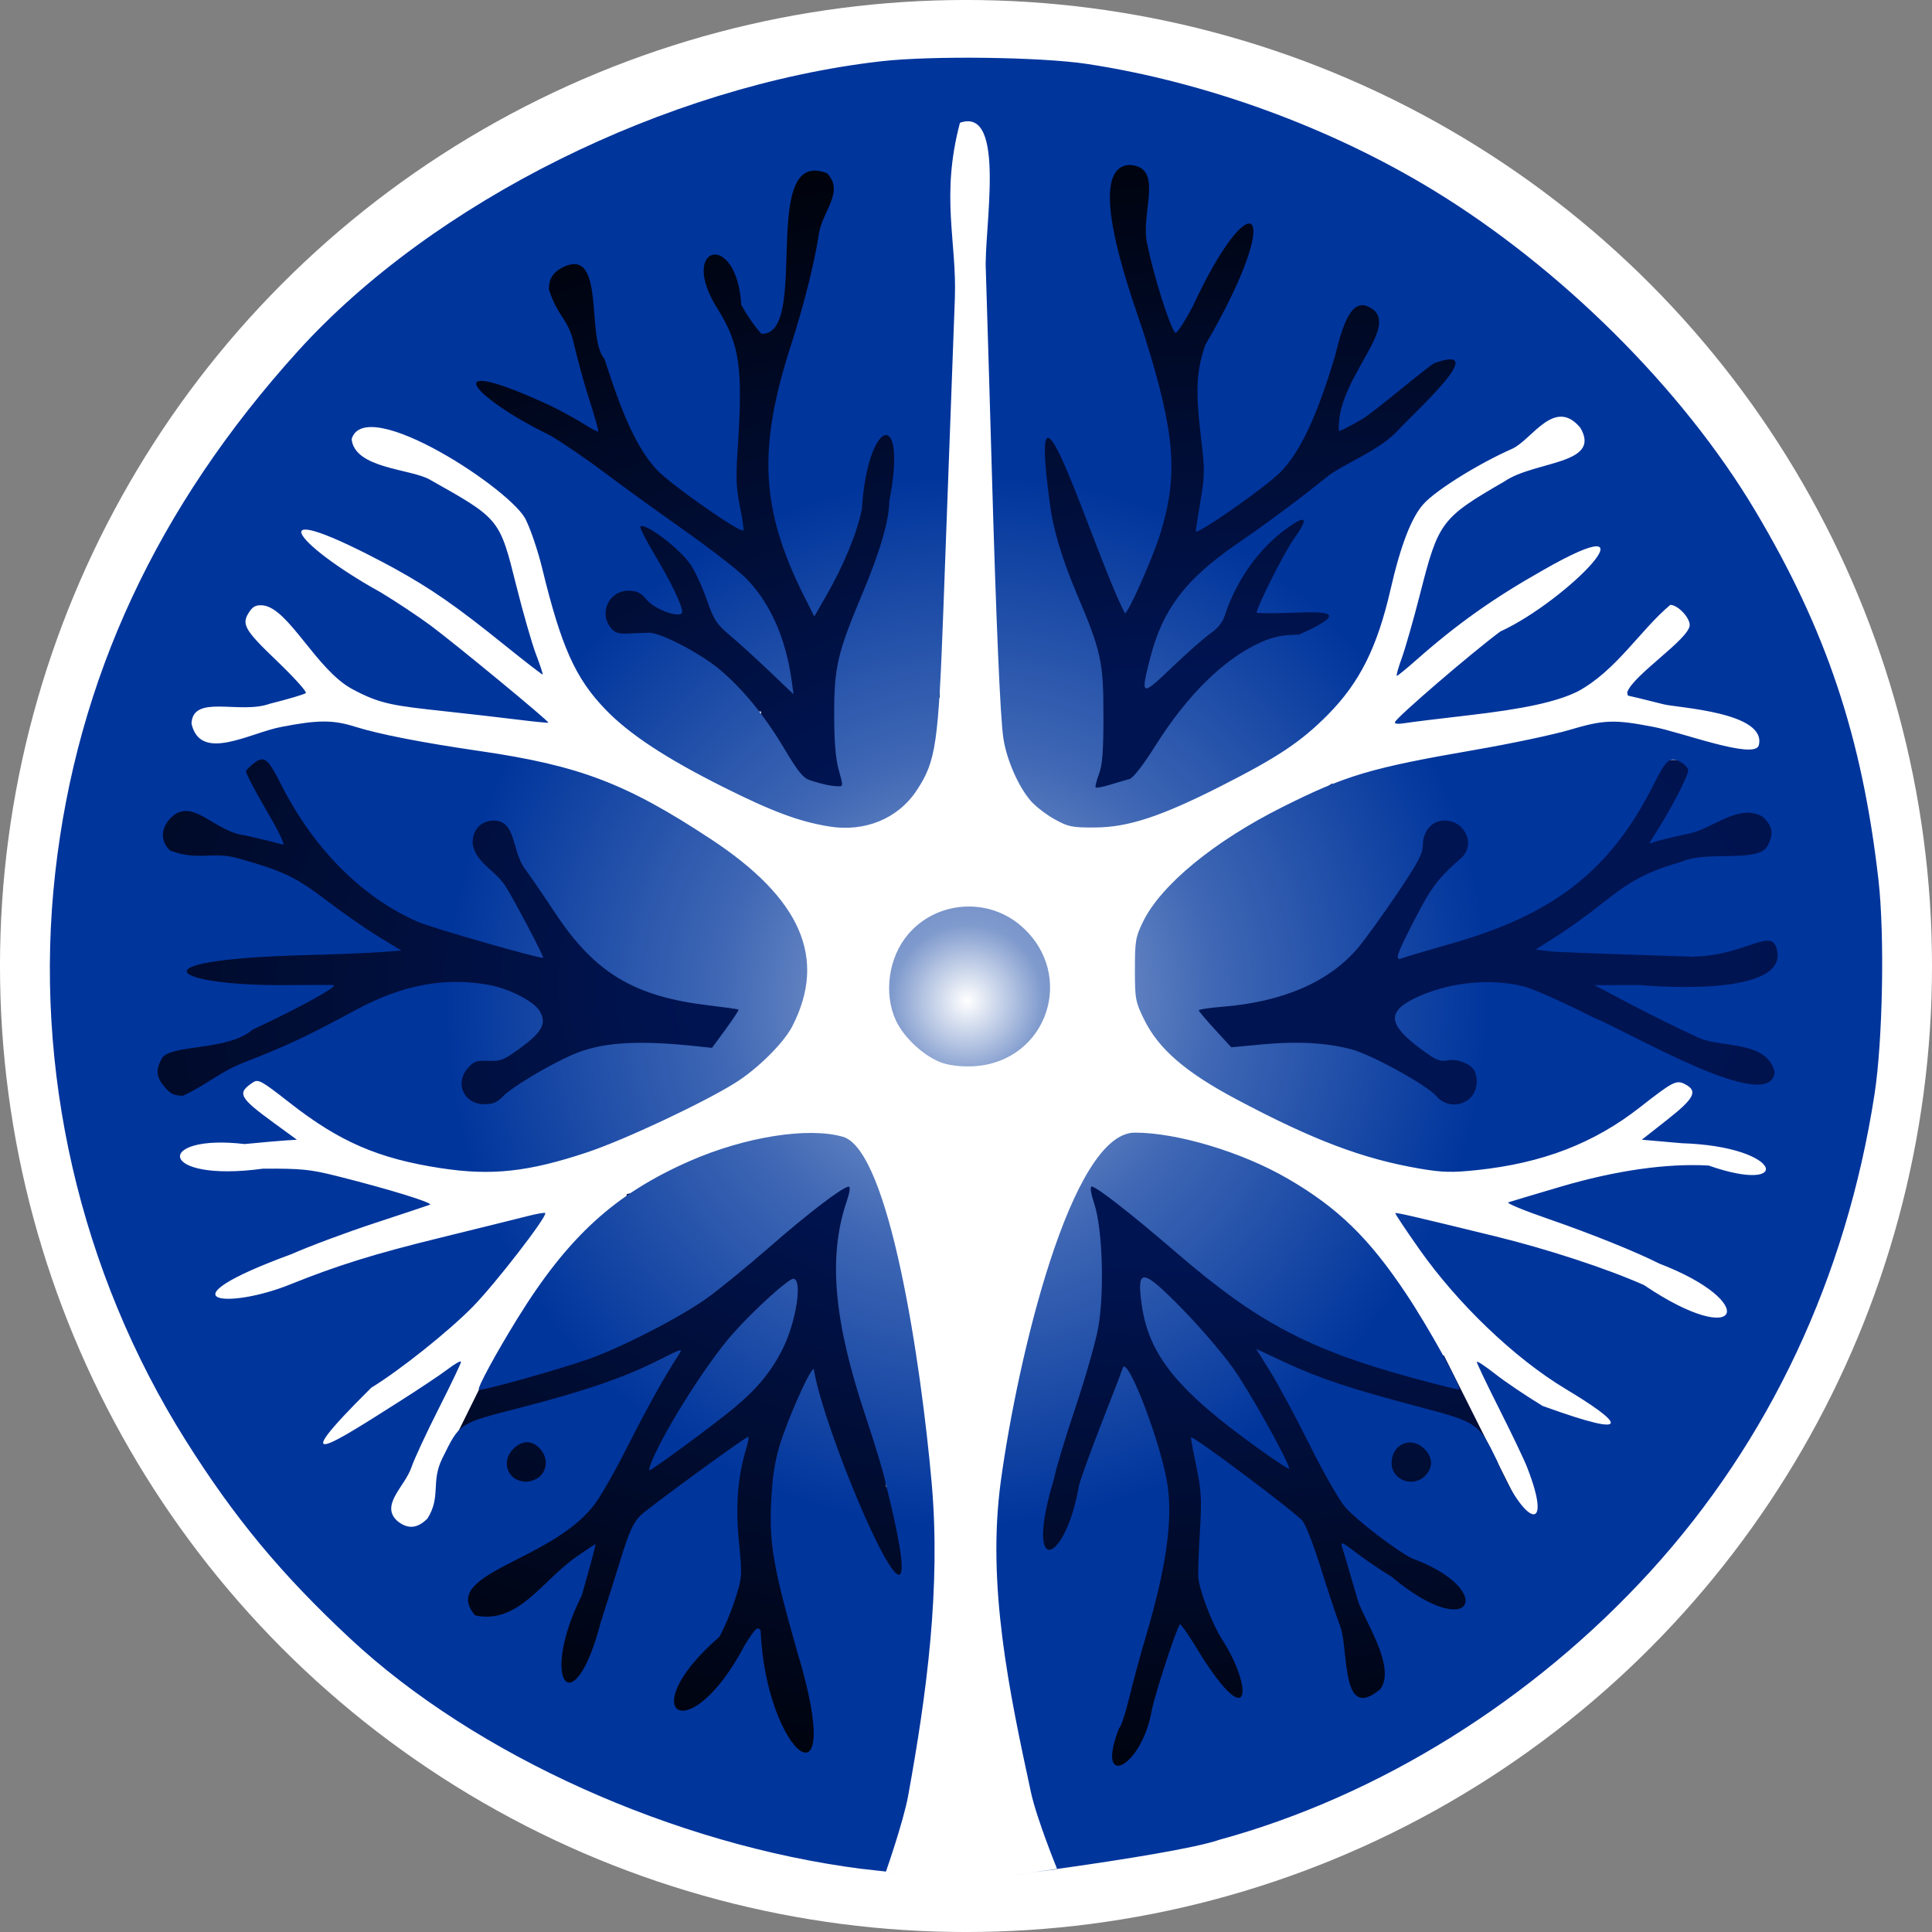 <?xml version="1.0" encoding="UTF-8" standalone="no"?>
<!-- Created with Inkscape (http://www.inkscape.org/) -->

<svg
   width="59.78mm"
   height="59.78mm"
   viewBox="0 0 59.78 59.78"
   version="1.1"
   id="svg22963"
   inkscape:version="1.2.2 (732a01da63, 2022-12-09)"
   sodipodi:docname="dottori_lab_circle2.svg"
   xmlns:inkscape="http://www.inkscape.org/namespaces/inkscape"
   xmlns:sodipodi="http://sodipodi.sourceforge.net/DTD/sodipodi-0.dtd"
   xmlns:xlink="http://www.w3.org/1999/xlink"
   xmlns="http://www.w3.org/2000/svg"
   xmlns:svg="http://www.w3.org/2000/svg">
  <rect x="0" y="0" width="59.78" height="59.78" fill="#808080" stroke="none"/>
  <sodipodi:namedview
     id="namedview22965"
     pagecolor="#505050"
     bordercolor="#eeeeee"
     borderopacity="1"
     inkscape:showpageshadow="0"
     inkscape:pageopacity="0"
     inkscape:pagecheckerboard="0"
     inkscape:deskcolor="#505050"
     inkscape:document-units="mm"
     showgrid="false"
     inkscape:zoom="0.69931958"
     inkscape:cx="215.20919"
     inkscape:cy="130.84147"
     inkscape:window-width="1920"
     inkscape:window-height="986"
     inkscape:window-x="-11"
     inkscape:window-y="-11"
     inkscape:window-maximized="1"
     inkscape:current-layer="layer1" />
  <defs
     id="defs22960">
    <radialGradient
       inkscape:collect="always"
       xlink:href="#linearGradient22958"
       id="radialGradient6972-5"
       cx="27.957"
       cy="-263.784"
       fx="27.957"
       fy="-263.784"
       r="71.915"
       gradientUnits="userSpaceOnUse"
       gradientTransform="matrix(-0.712,0.027,-0.015,-0.398,128.978,-76.29)" />
    <linearGradient
       inkscape:collect="always"
       id="linearGradient22958">
      <stop
         style="stop-color:#001452;stop-opacity:1;"
         offset="0.312"
         id="stop22954" />
      <stop
         style="stop-color:#000000;stop-opacity:1;"
         offset="1"
         id="stop22956" />
    </linearGradient>
    <radialGradient
       inkscape:collect="always"
       xlink:href="#linearGradient22156"
       id="radialGradient6980-1"
       cx="8.427"
       cy="-261.489"
       fx="8.427"
       fy="-261.489"
       r="71.136"
       gradientTransform="matrix(0.189,-0.353,0.348,0.186,194.715,82.115)"
       gradientUnits="userSpaceOnUse" />
    <linearGradient
       inkscape:collect="always"
       id="linearGradient22156">
      <stop
         style="stop-color:#ffffff;stop-opacity:1;"
         offset="0"
         id="stop22152" />
      <stop
         style="stop-color:#7f9acd;stop-opacity:1;"
         offset="0.083"
         id="stop22716" />
      <stop
         style="stop-color:#3f67b4;stop-opacity:1;"
         offset="0.274"
         id="stop22718" />
      <stop
         style="stop-color:#00359c;stop-opacity:1;"
         offset="0.573"
         id="stop22154" />
    </linearGradient>
  </defs>
  <g
     inkscape:label="Layer 1"
     inkscape:groupmode="layer"
     id="layer1"
     transform="translate(-48.427,-30.645)">
    <g
       id="g23119"
       transform="translate(-26.956,31.107)">
      <circle
         style="fill:url(#radialGradient6972-5);fill-opacity:1;stroke:none;stroke-width:2.465;stroke-linecap:round;stroke-dasharray:none;stroke-opacity:1"
         id="path2923-7-0"
         cx="105.273"
         cy="29.428"
         r="28.658" />
      <rect
         style="fill:#ffffff;fill-opacity:1;stroke:none;stroke-width:1.817;stroke-linecap:round;stroke-dasharray:none;stroke-opacity:1"
         id="rect4549-5"
         width="6.237"
         height="7.196"
         x="102.339"
         y="51.514" />
      <rect
         style="fill:#ffffff;fill-opacity:1;stroke:none;stroke-width:0.761;stroke-linecap:round;stroke-dasharray:none;stroke-opacity:1"
         id="rect3329-2-3-9"
         width="3.176"
         height="3.157"
         x="96.537"
         y="-2.502"
         transform="rotate(26.296)" />
      <rect
         style="fill:#ffffff;fill-opacity:1;stroke:none;stroke-width:1.526;stroke-linecap:round;stroke-dasharray:none;stroke-opacity:1"
         id="rect3329-2-8-3"
         width="6.37"
         height="6.332"
         x="91.428"
         y="-22.479"
         transform="rotate(36.457)" />
      <rect
         style="fill:#ffffff;fill-opacity:1;stroke:none;stroke-width:2.315;stroke-linecap:round;stroke-dasharray:none;stroke-opacity:1"
         id="rect3329-9"
         width="14.662"
         height="6.332"
         x="80.111"
         y="33.978" />
      <rect
         style="fill:#ffffff;fill-opacity:1;stroke:none;stroke-width:1.526;stroke-linecap:round;stroke-dasharray:none;stroke-opacity:1"
         id="rect3329-2-5"
         width="6.37"
         height="6.332"
         x="82.354"
         y="32.847" />
      <rect
         style="fill:#ffffff;fill-opacity:1;stroke:none;stroke-width:1.424;stroke-linecap:round;stroke-dasharray:none;stroke-opacity:1"
         id="rect3329-2-7-5"
         width="5.088"
         height="6.898"
         x="84.289"
         y="40.211" />
      <rect
         style="fill:#ffffff;fill-opacity:1;stroke:none;stroke-width:2.703;stroke-linecap:round;stroke-dasharray:none;stroke-opacity:1"
         id="rect3327-3"
         width="18.936"
         height="3.3"
         x="58.566"
         y="56.82"
         transform="matrix(0.968,-0.251,0.423,0.906,0,0)" />
      <rect
         style="fill:#ffffff;fill-opacity:1;stroke:none;stroke-width:2.315;stroke-linecap:round;stroke-dasharray:none;stroke-opacity:1"
         id="rect3325-7"
         width="3.053"
         height="13.795"
         x="103.857"
         y="44.343" />
      <rect
         style="fill:#ffffff;fill-opacity:1;stroke:none;stroke-width:3.981;stroke-linecap:round;stroke-dasharray:none;stroke-opacity:1"
         id="rect3187-9-4-3"
         width="5.315"
         height="10.963"
         x="84.074"
         y="12.159" />
      <rect
         style="fill:#ffffff;fill-opacity:1;stroke:none;stroke-width:3.838;stroke-linecap:round;stroke-dasharray:none;stroke-opacity:1"
         id="rect3187-9-4-7-8"
         width="5.315"
         height="10.19"
         x="87.645"
         y="13.572" />
      <rect
         style="fill:#ffffff;fill-opacity:1;stroke:none;stroke-width:2.665;stroke-linecap:round;stroke-dasharray:none;stroke-opacity:1"
         id="rect3187-9-4-7-6-5"
         width="5.315"
         height="4.913"
         x="90.417"
         y="19.475" />
      <rect
         style="fill:#ffffff;fill-opacity:1;stroke:none;stroke-width:2.665;stroke-linecap:round;stroke-dasharray:none;stroke-opacity:1"
         id="rect3187-9-4-7-6-3-5"
         width="5.315"
         height="4.913"
         x="93.615"
         y="21.554" />
      <rect
         style="fill:#ffffff;fill-opacity:1;stroke:none;stroke-width:2.791;stroke-linecap:round;stroke-dasharray:none;stroke-opacity:1"
         id="rect3187-1"
         width="5.315"
         height="5.39"
         x="80.945"
         y="17.421" />
      <rect
         style="fill:#ffffff;fill-opacity:1;stroke:none;stroke-width:2.791;stroke-linecap:round;stroke-dasharray:none;stroke-opacity:1"
         id="rect3187-4-7"
         width="5.315"
         height="5.39"
         x="98.147"
         y="24.122" />
      <rect
         style="fill:#ffffff;fill-opacity:1;stroke:none;stroke-width:2.998;stroke-linecap:round;stroke-dasharray:none;stroke-opacity:1"
         id="rect3187-9-0"
         width="5.315"
         height="6.219"
         x="98.825"
         y="28.795" />
      <rect
         style="fill:#ffffff;fill-opacity:1;stroke:none;stroke-width:2.998;stroke-linecap:round;stroke-dasharray:none;stroke-opacity:1"
         id="rect3187-9-2-4"
         width="5.315"
         height="6.219"
         x="95.819"
         y="47.476"
         transform="rotate(-8.143)" />
      <rect
         style="fill:#ffffff;fill-opacity:1;stroke:none;stroke-width:5.169;stroke-linecap:round;stroke-dasharray:none;stroke-opacity:1"
         id="rect2977-0"
         width="4.975"
         height="24.424"
         x="102.801"
         y="21.125" />
      <circle
         style="fill:none;fill-opacity:1;stroke:#ffffff;stroke-width:2.465;stroke-linecap:round;stroke-dasharray:none;stroke-opacity:1"
         id="path2923-6"
         cx="105.273"
         cy="29.428"
         r="28.658" />
      <rect
         style="fill:#ffffff;fill-opacity:1;stroke:none;stroke-width:19.103;stroke-linecap:round;stroke-dasharray:none;stroke-opacity:1"
         id="rect2869-6"
         width="1.809"
         height="53.334"
         x="104.46"
         y="1.902" />
      <rect
         style="fill:#ffffff;fill-opacity:1;stroke:none;stroke-width:3.426;stroke-linecap:round;stroke-dasharray:none;stroke-opacity:1"
         id="rect3401-22"
         width="5.917"
         height="10.823"
         x="106.436"
         y="24.393" />
      <rect
         style="fill:#ffffff;fill-opacity:1;stroke:none;stroke-width:3.426;stroke-linecap:round;stroke-dasharray:none;stroke-opacity:1"
         id="rect3401-2-8"
         width="5.917"
         height="10.823"
         x="108.331"
         y="-20.546"
         transform="rotate(24.946)" />
      <rect
         style="fill:#ffffff;fill-opacity:1;stroke:none;stroke-width:3.751;stroke-linecap:round;stroke-dasharray:none;stroke-opacity:1"
         id="rect3401-8-0"
         width="5.171"
         height="14.848"
         x="-8.001"
         y="-128.158"
         transform="matrix(-0.716,0.698,-0.943,-0.332,0,0)" />
      <rect
         style="fill:#ffffff;fill-opacity:1;stroke:none;stroke-width:3.224;stroke-linecap:round;stroke-dasharray:none;stroke-opacity:1"
         id="rect3401-27-6"
         width="6.002"
         height="9.45"
         x="64.209"
         y="94.16"
         transform="matrix(0.858,-0.514,0.695,0.719,0,0)" />
      <rect
         style="fill:#ffffff;fill-opacity:1;stroke:none;stroke-width:1.079;stroke-linecap:round;stroke-dasharray:none;stroke-opacity:1"
         id="rect3460-3"
         width="1.998"
         height="2.299"
         x="126.284"
         y="32.96" />
      <rect
         style="fill:#ffffff;fill-opacity:1;stroke:none;stroke-width:1.079;stroke-linecap:round;stroke-dasharray:none;stroke-opacity:1"
         id="rect3460-1-6"
         width="1.998"
         height="2.299"
         x="128.564"
         y="34.562" />
      <rect
         style="fill:#ffffff;fill-opacity:1;stroke:none;stroke-width:2.315;stroke-linecap:round;stroke-dasharray:none;stroke-opacity:1"
         id="rect3506-9"
         width="9.084"
         height="3.128"
         x="117.728"
         y="38.35" />
      <rect
         style="fill:#ffffff;fill-opacity:1;stroke:none;stroke-width:2.663;stroke-linecap:round;stroke-dasharray:none;stroke-opacity:1"
         id="rect3508-1"
         width="3.918"
         height="8.299"
         x="90.722"
         y="70.074"
         transform="matrix(0.968,-0.252,0.448,0.894,0,0)" />
      <rect
         style="fill:#ffffff;fill-opacity:1;stroke:none;stroke-width:2.315;stroke-linecap:round;stroke-dasharray:none;stroke-opacity:1"
         id="rect3510-3"
         width="19.136"
         height="2.345"
         x="75.93"
         y="83.468"
         transform="rotate(-34.62)" />
      <rect
         style="fill:#ffffff;fill-opacity:1;stroke:none;stroke-width:2.199;stroke-linecap:round;stroke-dasharray:none;stroke-opacity:1"
         id="rect3525-7"
         width="8.849"
         height="8.795"
         x="116.608"
         y="15.216" />
      <rect
         style="fill:#ffffff;fill-opacity:1;stroke:none;stroke-width:2.323;stroke-linecap:round;stroke-dasharray:none;stroke-opacity:1"
         id="rect3540-9"
         width="9.222"
         height="3.838"
         x="75.083"
         y="91.356"
         transform="rotate(-42.629)" />
      <rect
         style="fill:#ffffff;fill-opacity:1;stroke:none;stroke-width:2.315;stroke-linecap:round;stroke-dasharray:none;stroke-opacity:1"
         id="rect3555-8"
         width="5.97"
         height="5.57"
         x="124.364"
         y="17.481" />
      <rect
         style="fill:#ffffff;fill-opacity:1;stroke:none;stroke-width:2.315;stroke-linecap:round;stroke-dasharray:none;stroke-opacity:1"
         id="rect3557-5"
         width="1.439"
         height="3.465"
         x="105.841"
         y="19.08" />
      <rect
         style="fill:#ffffff;fill-opacity:1;stroke:none;stroke-width:2.315;stroke-linecap:round;stroke-dasharray:none;stroke-opacity:1"
         id="rect4585-3"
         width="5.717"
         height="5.104"
         x="102.645"
         y="52.607" />
      <path
         style="fill:url(#radialGradient6980-1);fill-opacity:1;stroke-width:0.088"
         d="m 102.04,57.364 c -5.804,-0.746 -11.946,-3.512 -15.82,-7.124 -2.134,-1.989 -3.581,-3.733 -5.092,-6.135 -3.277,-5.208 -4.718,-11.475 -4.037,-17.555 0.672,-5.998 3.155,-11.335 7.513,-16.15 4.18,-4.618 11.385,-8.2 18.034,-8.965 1.555,-0.179 4.965,-0.135 6.392,0.083 3.666,0.559 7.505,1.958 10.688,3.896 3.957,2.409 7.724,6.155 9.965,9.91 2.21,3.703 3.32,7.025 3.824,11.446 0.194,1.7 0.133,4.968 -0.123,6.629 -0.875,5.664 -3.253,10.725 -6.939,14.767 -3.628,3.978 -8.394,6.947 -13.314,8.293 -1.527,0.535 -9.224,1.439 -5.036,0.916 0,0 -0.634,-1.556 -0.811,-2.374 -0.681,-3.147 -1.369,-6.424 -0.936,-9.615 0.519,-3.822 2.174,-10.802 4.15,-10.802 1.316,0 3.322,0.604 4.735,1.426 1.546,0.899 2.501,1.827 3.65,3.547 0.698,1.045 1.726,2.898 1.65,2.974 -0.015,0.015 -0.66,-0.145 -1.432,-0.355 -3.201,-0.87 -4.814,-1.722 -7.287,-3.852 -1.427,-1.229 -2.507,-2.073 -2.655,-2.073 -0.056,0 -0.021,0.218 0.087,0.549 0.25,0.763 0.312,2.7 0.122,3.798 -0.075,0.435 -0.395,1.557 -0.709,2.492 -0.315,0.935 -0.614,1.93 -0.665,2.21 -0.945,3.126 0.356,2.647 0.775,0.199 0.061,-0.233 0.382,-1.116 0.713,-1.961 0.331,-0.845 0.619,-1.596 0.64,-1.668 0.131,-0.447 1.218,2.403 1.391,3.648 0.155,1.114 -0.053,2.551 -0.669,4.633 -0.172,0.579 -0.409,1.452 -0.526,1.939 -0.118,0.487 -0.256,0.9 -0.307,0.917 -0.766,1.949 0.712,1.252 1.017,-0.587 0.13,-0.587 0.77,-2.529 0.865,-2.624 0.019,-0.019 0.219,0.261 0.444,0.623 1.76,2.923 1.849,1.387 0.867,-0.142 -0.332,-0.522 -0.733,-1.585 -0.746,-1.977 -0.006,-0.181 0.019,-0.822 0.055,-1.426 0.057,-0.942 0.041,-1.221 -0.115,-1.972 -0.1,-0.481 -0.173,-0.881 -0.163,-0.89 0.066,-0.058 3.305,2.373 3.461,2.598 0.107,0.154 0.355,0.799 0.552,1.435 0.197,0.636 0.474,1.47 0.616,1.853 0.253,0.759 0.008,2.947 1.235,1.899 0.495,-0.695 -0.538,-2.177 -0.706,-2.755 -0.227,-0.782 -0.443,-1.517 -0.481,-1.633 -0.061,-0.185 -0.008,-0.163 0.446,0.182 0.283,0.216 0.772,0.548 1.086,0.737 2.522,2.117 3.284,0.395 0.615,-0.577 -0.493,-0.252 -1.676,-1.159 -2.041,-1.565 -0.183,-0.204 -0.672,-1.056 -1.104,-1.925 -0.427,-0.857 -0.975,-1.88 -1.219,-2.272 l -0.443,-0.713 0.889,0.415 c 1.064,0.496 2.027,0.816 4.137,1.374 1.833,0.484 1.861,0.504 2.424,1.667 0.849,2.035 1.764,2.318 0.928,0.195 -0.081,-0.211 -0.463,-1.011 -0.849,-1.778 -0.387,-0.767 -0.703,-1.429 -0.703,-1.47 0,-0.042 0.255,0.125 0.566,0.369 0.311,0.245 0.972,0.691 1.47,0.992 3.03,1.098 2.36,0.463 0.708,-0.528 -1.569,-0.943 -3.33,-2.626 -4.523,-4.322 -0.422,-0.599 -0.756,-1.101 -0.743,-1.114 0.027,-0.027 0.57,0.099 3.091,0.715 1.615,0.395 3.466,1.002 4.605,1.51 3.03,2.045 3.612,0.537 0.471,-0.666 -0.704,-0.359 -2.131,-0.933 -3.436,-1.383 -0.748,-0.258 -1.304,-0.488 -1.235,-0.511 0.068,-0.023 0.795,-0.241 1.616,-0.483 1.698,-0.502 3.29,-0.73 4.584,-0.656 2.611,0.918 2.339,-0.592 -0.836,-0.691 l -1.232,-0.108 0.782,-0.615 c 0.842,-0.662 0.959,-0.887 0.567,-1.097 -0.278,-0.149 -0.375,-0.099 -1.406,0.708 -1.426,1.117 -3.017,1.73 -5.048,1.944 -0.77,0.081 -1.059,0.074 -1.756,-0.044 -1.763,-0.299 -3.312,-0.885 -5.698,-2.155 -1.562,-0.832 -2.392,-1.549 -2.838,-2.455 -0.272,-0.553 -0.288,-0.636 -0.288,-1.552 0,-0.889 0.021,-1.01 0.254,-1.485 0.555,-1.132 2.197,-2.483 4.304,-3.539 1.97,-0.988 2.728,-1.213 5.978,-1.775 1.111,-0.192 2.423,-0.47 2.917,-0.617 1.055,-0.315 1.383,-0.326 2.59,-0.092 0.859,0.162 3.105,1.016 3.259,0.578 0.275,-1.031 -2.51,-1.168 -2.935,-1.275 -0.586,-0.148 -1.081,-0.268 -1.099,-0.268 -0.018,0 -0.033,-0.05 -0.033,-0.112 0.198,-0.541 1.914,-1.639 1.932,-2.072 0,-0.239 -0.37,-0.626 -0.6,-0.626 -0.924,0.769 -1.671,2.038 -2.868,2.68 -0.654,0.322 -1.661,0.54 -3.424,0.742 -0.869,0.1 -1.734,0.206 -1.921,0.237 -0.214,0.035 -0.328,0.023 -0.307,-0.032 0.06,-0.157 2.35,-2.127 3.259,-2.803 2.08,-0.951 5.07,-4.052 1.289,-1.879 -1.502,0.85 -2.629,1.649 -3.864,2.74 -0.318,0.281 -0.6,0.511 -0.626,0.511 -0.026,0 0.044,-0.251 0.155,-0.557 0.111,-0.306 0.367,-1.205 0.569,-1.997 0.563,-2.213 0.652,-2.331 2.604,-3.461 0.937,-0.643 3.022,-0.517 2.35,-1.661 -0.795,-0.956 -1.489,0.359 -2.102,0.647 -1.027,0.451 -2.34,1.266 -2.739,1.699 -0.38,0.412 -0.717,1.28 -1.032,2.657 -0.41,1.789 -0.954,2.878 -1.934,3.87 -0.832,0.842 -1.555,1.324 -3.338,2.227 -1.836,0.93 -2.846,1.261 -3.863,1.268 -0.716,0.005 -0.834,-0.019 -1.257,-0.253 -0.257,-0.142 -0.589,-0.397 -0.737,-0.567 -0.382,-0.435 -0.749,-1.272 -0.851,-1.94 -0.096,-0.632 -0.224,-3.603 -0.359,-8.341 -0.049,-1.714 -0.131,-4.473 -0.183,-6.13 -0.071,-1.215 0.66,-5.085 -0.801,-4.575 -0.606,2.288 -0.093,3.666 -0.158,5.436 -0.049,1.328 -0.128,3.461 -0.175,4.741 -0.047,1.28 -0.129,3.472 -0.18,4.873 -0.154,4.18 -0.23,4.7 -0.818,5.597 -0.579,0.885 -1.61,1.31 -2.727,1.126 -0.931,-0.154 -1.757,-0.462 -3.278,-1.225 -1.773,-0.889 -2.902,-1.633 -3.638,-2.399 -0.929,-0.965 -1.364,-1.94 -1.955,-4.372 -0.123,-0.507 -0.345,-1.168 -0.493,-1.469 -0.357,-0.891 -4.975,-3.943 -5.401,-2.52 0.091,0.914 1.819,0.916 2.412,1.25 2.179,1.226 2.163,1.207 2.684,3.29 0.208,0.832 0.482,1.785 0.608,2.118 0.127,0.333 0.22,0.615 0.207,0.626 -0.013,0.011 -0.537,-0.394 -1.164,-0.899 -1.525,-1.229 -2.268,-1.745 -3.446,-2.396 -4.342,-2.344 -3.125,-0.752 -0.402,0.753 0.474,0.286 1.166,0.746 1.539,1.022 0.756,0.56 3.688,2.979 3.65,3.011 -0.013,0.011 -0.439,-0.031 -0.946,-0.094 -0.507,-0.063 -1.515,-0.179 -2.239,-0.257 -1.599,-0.174 -2.015,-0.22 -2.886,-0.69 -1.109,-0.598 -1.963,-2.496 -2.756,-2.588 -0.198,-0.02 -0.304,0.025 -0.408,0.173 -0.28,0.399 -0.192,0.563 0.83,1.541 0.533,0.511 0.938,0.96 0.9,0.998 -0.038,0.038 -0.541,0.187 -1.117,0.332 -0.927,0.335 -2.379,-0.307 -2.421,0.611 0.271,1.22 1.817,0.28 2.791,0.103 1.119,-0.217 1.584,-0.219 2.258,-0.008 0.76,0.238 2.059,0.492 3.841,0.752 3.117,0.454 4.553,1 7.178,2.728 2.794,1.839 3.599,3.683 2.527,5.785 -0.266,0.522 -1.079,1.328 -1.777,1.763 -1.003,0.625 -3.434,1.765 -4.569,2.143 -1.824,0.608 -2.958,0.732 -4.522,0.494 -1.937,-0.294 -3.145,-0.816 -4.688,-2.025 -0.879,-0.688 -0.971,-0.74 -1.137,-0.63 -0.502,0.333 -0.434,0.464 0.657,1.26 l 0.703,0.513 -0.336,0.021 c -0.185,0.012 -0.762,0.062 -1.282,0.113 -2.79,-0.327 -2.714,1.206 0.566,0.762 1.178,-0.007 1.462,0.021 2.268,0.223 1.626,0.407 3.033,0.841 2.897,0.893 -0.072,0.028 -0.843,0.284 -1.712,0.57 -0.869,0.286 -2.024,0.716 -2.565,0.957 -4.13,1.514 -1.974,1.718 -0.046,0.939 1.469,-0.591 2.61,-0.946 4.641,-1.444 1.201,-0.295 2.416,-0.596 2.7,-0.669 0.284,-0.073 0.532,-0.117 0.552,-0.097 0.084,0.084 -1.541,2.186 -2.239,2.898 -0.746,0.761 -2.251,1.962 -3.144,2.508 -2.841,2.818 -1.084,1.666 0.869,0.427 0.591,-0.374 1.263,-0.822 1.492,-0.996 0.229,-0.174 0.417,-0.279 0.417,-0.233 0,0.046 -0.312,0.7 -0.694,1.454 -0.382,0.754 -0.76,1.57 -0.841,1.813 -0.204,0.595 -0.984,1.173 -0.428,1.665 0.324,0.255 0.614,0.228 0.926,-0.084 0.426,-0.682 0.097,-1.124 0.454,-1.852 0.554,-1.12 0.491,-1.078 2.383,-1.567 2.018,-0.521 3.234,-0.937 4.288,-1.467 0.786,-0.395 0.791,-0.396 0.628,-0.148 -0.418,0.636 -0.959,1.608 -1.608,2.892 -0.389,0.768 -0.851,1.565 -1.027,1.771 -1.38,1.728 -4.759,2.075 -3.642,3.371 1.336,0.283 2.072,-1.084 3.143,-1.824 0.304,-0.211 0.566,-0.384 0.581,-0.384 0.015,0 -0.177,0.715 -0.427,1.59 -1.34,2.67 -0.247,4.054 0.594,0.806 0.169,-0.521 0.45,-1.409 0.624,-1.973 0.242,-0.786 0.38,-1.09 0.591,-1.301 0.224,-0.224 3.126,-2.348 3.337,-2.442 0.033,-0.015 0.007,0.151 -0.059,0.369 -0.264,0.876 -0.333,1.772 -0.223,2.891 0.103,1.048 0.1,1.082 -0.12,1.771 -0.123,0.386 -0.344,0.91 -0.491,1.163 -2.709,2.347 -0.949,3.561 0.794,0.247 0.332,-0.526 0.391,-0.58 0.486,-0.45 0.164,3.871 2.708,5.821 1.129,0.641 -0.728,-2.56 -0.86,-3.312 -0.804,-4.577 0.034,-0.761 0.108,-1.263 0.26,-1.77 0.247,-0.824 0.955,-2.413 1.061,-2.382 0.335,2.181 4.051,10.778 2.212,3.485 -0.035,-0.217 -0.315,-1.146 -0.621,-2.063 -0.975,-2.917 -1.149,-4.901 -0.577,-6.595 0.102,-0.302 0.125,-0.472 0.064,-0.47 -0.181,0.006 -1.261,0.832 -2.465,1.884 -0.663,0.579 -1.518,1.279 -1.901,1.554 -0.836,0.6 -2.645,1.533 -3.675,1.895 -0.985,0.346 -3.345,1.005 -3.401,0.95 -0.053,-0.053 0.527,-1.123 1.193,-2.2 1.564,-2.532 3.016,-3.859 5.335,-4.876 1.707,-0.749 3.667,-1.059 4.737,-0.75 1.446,0.417 2.424,7.048 2.748,10.724 0.283,3.219 -0.15,6.488 -0.729,9.667 -0.146,0.801 -0.687,2.345 -0.687,2.345 1.733,0.183 -0.313,-0.03 -0.751,-0.085 z M 92.102,45.208 c 0.23,-0.23 0.223,-0.596 -0.015,-0.85 -0.247,-0.263 -0.552,-0.258 -0.823,0.012 -0.402,0.402 -0.162,1.014 0.399,1.014 0.146,0 0.341,-0.078 0.439,-0.176 z m 27.39,-0.017 c 0.239,-0.257 0.226,-0.559 -0.036,-0.822 -0.411,-0.411 -1.014,-0.149 -1.014,0.441 0,0.531 0.68,0.777 1.05,0.38 z M 90.947,33.461 c 0.262,-0.275 1.387,-0.952 2.126,-1.278 0.899,-0.397 1.994,-0.473 3.902,-0.269 l 0.439,0.047 0.426,-0.581 c 0.234,-0.32 0.412,-0.592 0.395,-0.604 -0.017,-0.013 -0.44,-0.072 -0.94,-0.132 -2.304,-0.277 -3.512,-1.007 -4.739,-2.864 -0.319,-0.483 -0.73,-1.084 -0.912,-1.335 -0.436,-0.556 -0.27,-1.501 -0.976,-1.518 -0.419,0 -0.694,0.315 -0.658,0.755 0.137,0.586 0.68,0.765 1.01,1.271 0.263,0.412 1.169,2.129 1.169,2.216 0,0.07 -3.443,-0.916 -3.894,-1.115 -1.732,-0.766 -3.221,-2.269 -4.228,-4.268 -0.391,-0.776 -0.509,-0.871 -0.811,-0.646 -0.128,0.095 -0.245,0.212 -0.26,0.259 -0.016,0.047 0.267,0.592 0.628,1.21 0.409,0.701 0.6,1.102 0.506,1.064 -0.083,-0.033 -0.605,-0.162 -1.16,-0.286 -0.958,-0.107 -1.62,-1.195 -2.29,-0.555 -0.327,0.327 -0.343,0.718 -0.041,1.02 0.864,0.336 1.313,0.019 2.097,0.24 1.418,0.4 1.797,0.581 2.756,1.312 0.505,0.385 1.232,0.891 1.615,1.123 l 0.696,0.423 -0.638,0.048 c -0.351,0.027 -1.392,0.068 -2.313,0.093 -5.603,0.149 -4.035,0.974 -0.537,0.927 0.685,-0.004 1.306,-0.006 1.378,-0.002 0.217,0.01 -1.004,0.686 -2.494,1.382 -0.787,0.677 -2.561,0.435 -2.816,0.9 -0.188,0.364 -0.167,0.565 0.094,0.874 0.182,0.217 0.295,0.27 0.571,0.27 0.774,-0.363 1.125,-0.734 1.902,-1.037 1.272,-0.491 1.936,-0.803 3.453,-1.622 1.438,-0.776 2.754,-1.02 4.129,-0.766 0.61,0.113 1.373,0.508 1.547,0.8 0.224,0.376 0.087,0.647 -0.57,1.13 -0.532,0.391 -0.63,0.431 -1.015,0.415 -0.372,-0.015 -0.454,0.014 -0.646,0.238 -0.403,0.468 -0.103,1.105 0.521,1.105 0.265,0 0.401,-0.058 0.579,-0.245 z m 29.925,0.054 c 0.199,-0.187 0.261,-0.523 0.149,-0.815 -0.088,-0.229 -0.53,-0.413 -0.849,-0.353 -0.244,0.046 -0.364,-0.007 -0.85,-0.37 -0.984,-0.735 -1.026,-1.134 -0.162,-1.552 1.01,-0.489 2.301,-0.629 3.368,-0.366 0.288,0.071 1.256,0.503 2.151,0.959 1.114,0.444 5.484,3.05 5.616,1.693 -0.236,-0.984 -1.658,-0.749 -2.344,-1.06 -0.57,-0.259 -1.53,-0.732 -2.134,-1.051 l -1.097,-0.579 1.417,-0.002 c 0,0 4.449,0.425 4.242,-1.014 -0.125,-0.87 -0.895,0.103 -2.634,0.134 -1.003,-0.03 -4.115,-0.133 -4.375,-0.163 l -0.472,-0.056 0.657,-0.416 c 0.361,-0.229 1.002,-0.692 1.423,-1.029 0.889,-0.711 1.371,-0.962 2.463,-1.283 0.765,-0.336 2.345,0.049 2.632,-0.474 0.197,-0.381 0.164,-0.6 -0.134,-0.899 -0.722,-0.447 -1.575,0.355 -2.243,0.499 -0.527,0.113 -1.036,0.236 -1.133,0.275 -0.168,0.067 -0.169,0.06 -0.035,-0.146 0.539,-0.825 1.132,-1.966 1.09,-2.098 -0.027,-0.085 -0.151,-0.2 -0.276,-0.257 -0.304,-0.139 -0.408,-0.043 -0.798,0.731 -1.33,2.642 -3.064,4.003 -6.258,4.913 -0.748,0.213 -1.43,0.415 -1.515,0.449 -0.249,0.1 -0.189,-0.085 0.395,-1.216 0.506,-0.98 0.729,-1.273 1.423,-1.877 0.469,-0.408 0.135,-1.166 -0.512,-1.166 -0.387,0 -0.669,0.327 -0.669,0.775 0,0.248 -0.165,0.556 -0.805,1.503 -0.443,0.655 -0.98,1.399 -1.195,1.655 -0.888,1.057 -2.324,1.681 -4.212,1.831 -0.398,0.032 -0.723,0.081 -0.721,0.11 0.002,0.029 0.229,0.298 0.505,0.598 l 0.501,0.545 0.966,-0.09 c 1.073,-0.1 1.966,-0.052 2.737,0.149 0.631,0.164 2.357,1.114 2.643,1.454 0.267,0.318 0.742,0.345 1.045,0.059 z m -10.543,-9.87 c 0.116,-0.031 0.423,-0.427 0.822,-1.06 0.977,-1.55 2.105,-2.657 3.229,-3.166 0.392,-0.178 0.662,-0.233 1.2,-0.245 2.243,-1.007 -0.144,-0.59 -1.308,-0.673 -0.06,-0.061 0.842,-1.864 1.139,-2.278 0.479,-0.667 0.405,-0.783 -0.215,-0.334 -0.871,0.631 -1.56,1.603 -1.923,2.714 -0.062,0.19 -0.224,0.391 -0.426,0.527 -0.179,0.121 -0.712,0.59 -1.185,1.042 -0.974,0.933 -0.996,0.923 -0.686,-0.287 0.382,-1.493 1.096,-2.431 2.68,-3.518 0.916,-0.628 1.944,-1.394 2.763,-2.056 0.535,-0.432 1.624,-0.809 2.225,-1.462 0.535,-0.581 2.895,-2.7 1.133,-2.08 -0.153,0.051 -1.869,1.517 -2.246,1.737 -0.377,0.221 -0.702,0.386 -0.721,0.366 -0.106,-1.65 2.095,-3.35 0.878,-3.86 -0.573,-0.24 -0.83,0.893 -1.005,1.571 -0.559,1.861 -1.087,2.974 -1.696,3.579 -0.485,0.481 -2.603,1.958 -2.603,1.815 0,-0.047 0.066,-0.474 0.146,-0.948 0.13,-0.77 0.133,-0.969 0.023,-1.871 -0.183,-1.51 -0.158,-2.119 0.121,-2.941 2.537,-4.35 1.454,-5.171 -0.393,-1.183 -0.254,0.48 -0.494,0.841 -0.534,0.801 -0.161,-0.161 -0.682,-1.809 -0.854,-2.7 -0.263,-0.969 0.557,-2.434 -0.565,-2.494 -1.491,0.082 0.222,4.476 0.474,5.305 0.948,3.023 1.046,4.301 0.472,6.137 -0.236,0.754 -0.983,2.431 -1.083,2.431 -0.939,-1.795 -3.058,-8.806 -2.329,-3.446 0.09,0.791 0.368,1.732 0.849,2.867 0.745,1.76 0.814,2.077 0.815,3.74 4e-4,1.117 -0.032,1.533 -0.14,1.819 -0.077,0.203 -0.122,0.388 -0.1,0.41 0.022,0.022 0.225,-0.016 0.45,-0.086 0.225,-0.069 0.492,-0.148 0.594,-0.175 z m -8.992,-0.278 c -0.099,-0.353 -0.142,-0.874 -0.143,-1.734 -0.002,-1.449 0.104,-1.899 0.874,-3.729 0.543,-1.291 0.832,-2.282 0.832,-2.861 0.579,-2.958 -0.678,-2.558 -0.848,0.247 -0.15,0.736 -0.553,1.719 -1.093,2.662 l -0.379,0.662 -0.289,-0.573 c -1.371,-2.719 -1.474,-4.595 -0.433,-7.822 0.388,-1.203 0.721,-2.52 0.853,-3.38 0.095,-0.773 0.823,-1.35 0.263,-1.939 -2.135,-0.845 -0.503,5.021 -2.028,4.966 -0.039,-0.024 -0.38,-0.436 -0.627,-0.899 -0.138,-2.339 -1.999,-1.83 -0.712,0.159 0.667,1.09 0.767,1.805 0.601,4.298 -0.059,0.891 -0.046,1.228 0.071,1.792 0.079,0.382 0.126,0.712 0.104,0.734 -0.093,0.093 -2.278,-1.44 -2.683,-1.883 -0.581,-0.635 -1.035,-1.602 -1.608,-3.417 -0.596,-0.661 0.055,-3.532 -1.318,-2.83 -0.287,0.153 -0.405,0.348 -0.408,0.672 0.283,0.872 0.595,0.894 0.771,1.667 0.109,0.484 0.331,1.289 0.493,1.788 0.162,0.499 0.281,0.922 0.264,0.941 -0.017,0.018 -0.22,-0.087 -0.451,-0.234 -0.231,-0.147 -0.687,-0.398 -1.013,-0.557 -3.595,-1.667 -2.526,-0.305 -0.012,0.92 0.415,0.247 1.175,0.768 1.689,1.157 0.514,0.389 1.593,1.17 2.396,1.736 0.804,0.566 1.674,1.237 1.933,1.492 0.752,0.74 1.255,1.852 1.44,3.179 l 0.061,0.439 -0.737,-0.702 c -0.405,-0.386 -0.953,-0.885 -1.218,-1.108 -0.426,-0.359 -0.51,-0.487 -0.726,-1.108 -0.134,-0.386 -0.359,-0.875 -0.499,-1.087 -0.327,-0.492 -1.421,-1.323 -1.559,-1.184 -0.027,0.027 0.175,0.423 0.447,0.88 0.503,0.843 0.846,1.555 0.846,1.759 0,0.226 -0.828,-0.053 -1.093,-0.368 -0.194,-0.231 -0.304,-0.285 -0.577,-0.285 -0.591,0 -0.914,0.683 -0.541,1.144 0.128,0.158 0.238,0.194 0.549,0.179 0.214,-0.01 0.499,-0.021 0.634,-0.024 0.357,-0.009 1.605,0.642 2.199,1.146 0.729,0.62 1.376,1.414 1.991,2.445 0.438,0.734 0.584,0.91 0.815,0.982 0.379,0.118 0.596,0.165 0.822,0.177 0.188,0.01 0.189,0.008 0.048,-0.495 z m -5.771,21.35 c 0.413,-0.988 1.702,-3.014 2.481,-3.899 0.628,-0.714 1.725,-1.712 1.882,-1.712 0.295,0 0.092,1.331 -0.331,2.174 -0.346,0.69 -0.774,1.213 -1.471,1.797 -0.613,0.514 -2.567,1.955 -2.651,1.955 -0.023,0 0.017,-0.142 0.089,-0.315 z m 18.748,-0.363 c -2.504,-1.797 -3.387,-2.888 -3.605,-4.455 -0.16,-1.149 0.013,-1.128 1.271,0.156 0.535,0.547 1.238,1.366 1.561,1.822 0.533,0.751 1.801,3.035 1.726,3.108 -0.017,0.017 -0.446,-0.268 -0.953,-0.631 z m -9.754,-11.921 c -0.541,-0.174 -1.198,-0.768 -1.453,-1.314 -0.391,-0.839 -0.232,-1.962 0.378,-2.675 0.888,-1.037 2.478,-1.149 3.504,-0.246 1.709,1.504 0.797,4.194 -1.468,4.331 -0.341,0.021 -0.714,-0.017 -0.961,-0.096 z"
         id="path324-7-9"
         sodipodi:nodetypes="ssssssssssssccaassssssscssccsssssccsccsssssscccssccssscssccsssccsssccssscccsssssssssssscccsccccsssccsssscccssssssssscccssssssscccssssccssssacssscccsssssssssscscccssccssssccsssccccsssscccsccssscssccccssccssssssssssaaccsssssssssssscsscssssccccsssssssccccsscscccccsccsssscssccssscsscccsccacscssccccscsssssssssssscscssssssssccssssssssacscacssssccscccsccscsssssccsccscsscccccssssccccsssccsssscsssssssssssssssscccssssscsssssscssssc" />
    </g>
  </g>
</svg>
